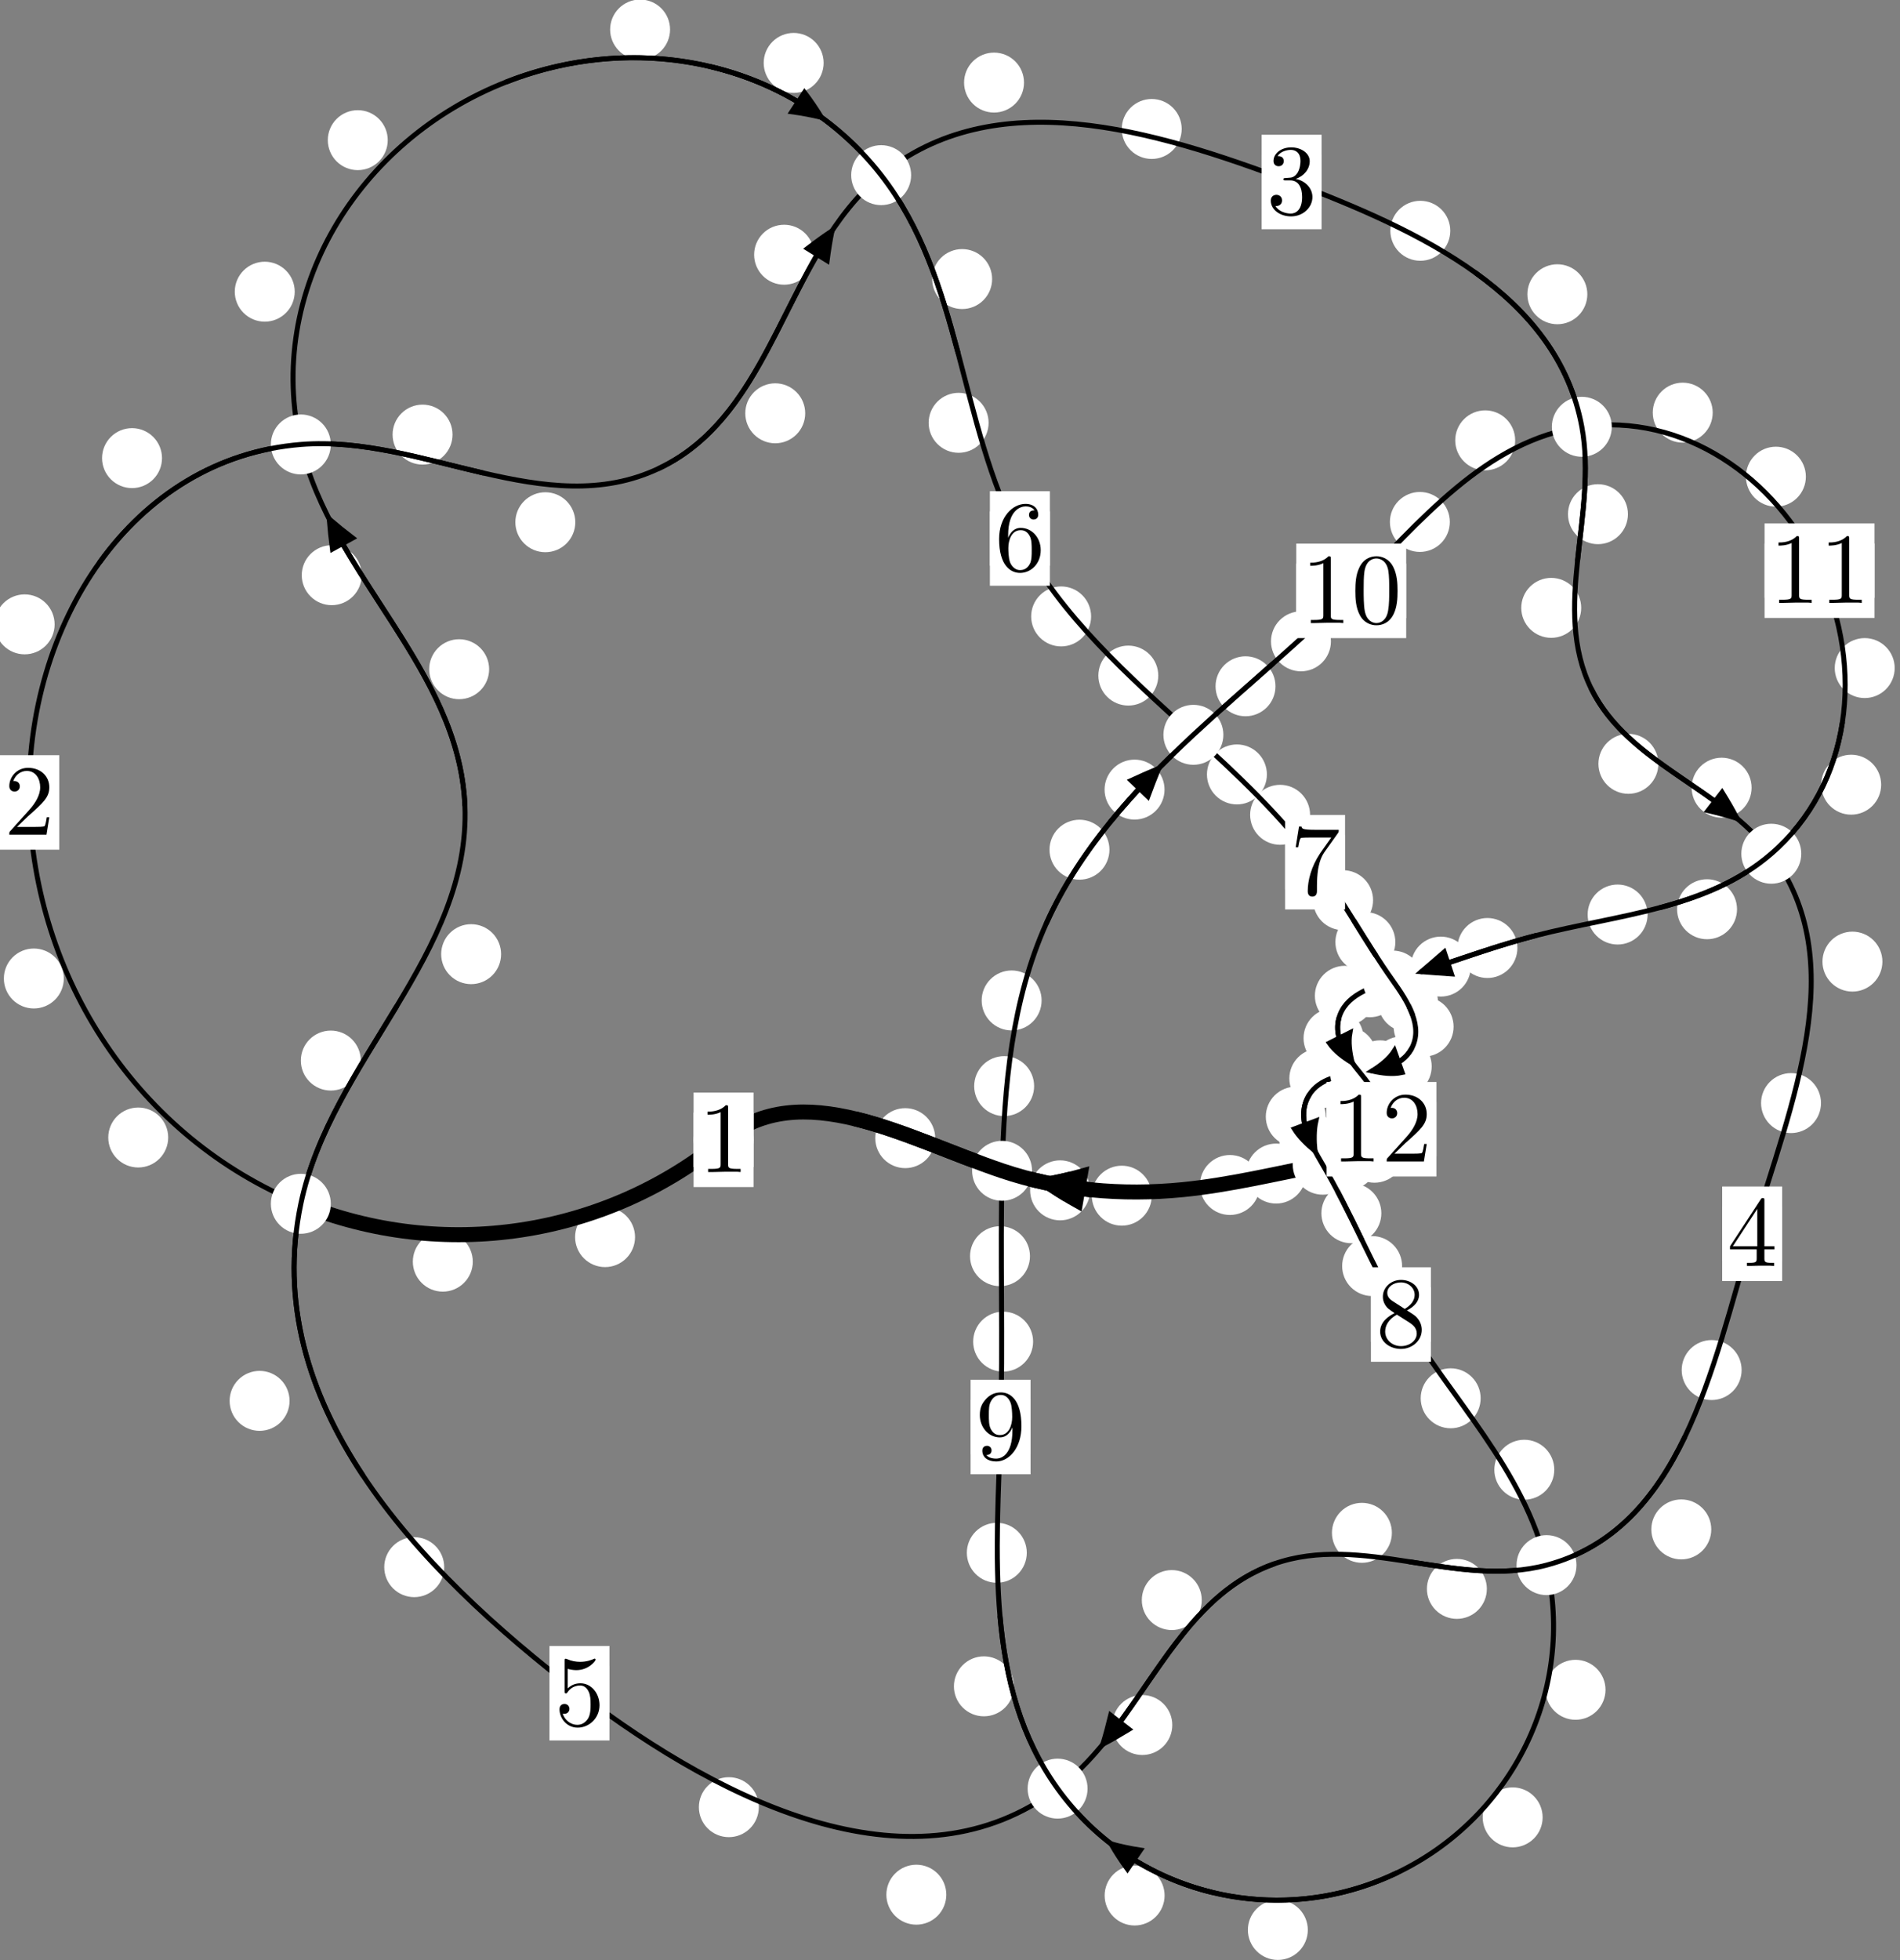 <?xml version="1.0"?>
<!-- Created by MetaPost 1.999 on 2021.07.06:0015 -->
<svg version="1.1" xmlns="http://www.w3.org/2000/svg" xmlns:xlink="http://www.w3.org/1999/xlink" width="189.471" height="195.42" viewBox="0 0 189.471 195.42">
<rect x="0" y="0" width="189.471" height="195.42" fill="#808080" stroke="none"/>
<!-- Original BoundingBox: -30.530640 -75.374557 158.940826 120.045868 -->
  <defs>
    <g transform="scale(0.01,0.01)" id="GLYPHcmr10_48">
      <path style="fill-rule: evenodd;" d="M460 -320C460 -400,455 -480,420 -554C374 -650,292 -666,250 -666C190 -666,117 -640,76 -547C44 -478,39 -400,39 -320C39 -245,43 -155,84 -79C127 2,200 22,249 22C303 22,379 1,423 -94C455 -163,460 -241,460 -320M249 -0C210 -0,151 -25,133 -121C122 -181,122 -273,122 -332C122 -396,122 -462,130 -516C149 -635,224 -644,249 -644C282 -644,348 -626,367 -527C377 -471,377 -395,377 -332C377 -257,377 -189,366 -125C351 -30,294 -0,249 -0"></path>
    </g>
    <g transform="scale(0.01,0.01)" id="GLYPHcmr10_49">
      <path style="fill-rule: evenodd;" d="M294 -640C294 -664,294 -666,271 -666C209 -602,121 -602,89 -602L89 -571C109 -571,168 -571,220 -597L220 -79C220 -43,217 -31,127 -31L95 -31L95 -0L257 -0L130 -3L217 -3L257 -3L297 -3L384 -3L419 -0L419 -31L387 -31C297 -31,294 -42,294 -79"></path>
    </g>
    <g transform="scale(0.01,0.01)" id="GLYPHcmr10_50">
      <path style="fill-rule: evenodd;" d="M127 -77L233 -180C389 -318,449 -372,449 -472C449 -586,359 -666,237 -666C124 -666,50 -574,50 -485C50 -429,100 -429,103 -429C120 -429,155 -441,155 -482C155 -508,137 -534,102 -534C94 -534,92 -534,89 -533C112 -598,166 -635,224 -635C315 -635,358 -554,358 -472C358 -392,308 -313,253 -251L61 -37C50 -26,50 -24,50 -0L421 -0L449 -174L424 -174C419 -144,412 -100,402 -85C395 -77,329 -77,307 -77"></path>
    </g>
    <g transform="scale(0.01,0.01)" id="GLYPHcmr10_51">
      <path style="fill-rule: evenodd;" d="M290 -352C372 -379,430 -449,430 -528C430 -610,342 -666,246 -666C145 -666,69 -606,69 -530C69 -497,91 -478,120 -478C151 -478,171 -500,171 -529C171 -579,124 -579,109 -579C140 -628,206 -641,242 -641C283 -641,338 -619,338 -529C338 -517,336 -459,310 -415C280 -367,246 -364,221 -363C213 -362,189 -360,182 -360C174 -359,167 -358,167 -348C167 -337,174 -337,191 -337L235 -337C317 -337,354 -269,354 -171C354 -35,285 -6,241 -6C198 -6,123 -23,88 -82C123 -77,154 -99,154 -137C154 -173,127 -193,98 -193C74 -193,42 -179,42 -135C42 -44,135 22,244 22C366 22,457 -69,457 -171C457 -253,394 -331,290 -352"></path>
    </g>
    <g transform="scale(0.01,0.01)" id="GLYPHcmr10_52">
      <path style="fill-rule: evenodd;" d="M294 -165L294 -78C294 -42,292 -31,218 -31L197 -31L197 -0L332 -0L238 -3L290 -3L332 -3L374 -3L427 -3L468 -0L468 -31L447 -31C373 -31,371 -42,371 -78L371 -165L471 -165L471 -196L371 -196L371 -651C371 -671,371 -677,355 -677C346 -677,343 -677,335 -665L28 -196L28 -165M300 -196L56 -196L300 -569"></path>
    </g>
    <g transform="scale(0.01,0.01)" id="GLYPHcmr10_53">
      <path style="fill-rule: evenodd;" d="M449 -201C449 -320,367 -420,259 -420C211 -420,168 -404,132 -369L132 -564C152 -558,185 -551,217 -551C340 -551,410 -642,410 -655C410 -661,407 -666,400 -666C399 -666,397 -666,392 -663C372 -654,323 -634,256 -634C216 -634,170 -641,123 -662C115 -665,113 -665,111 -665C101 -665,101 -657,101 -641L101 -345C101 -327,101 -319,115 -319C122 -319,124 -322,128 -328C139 -344,176 -398,257 -398C309 -398,334 -352,342 -334C358 -297,360 -258,360 -208C360 -173,360 -113,336 -71C312 -32,275 -6,229 -6C156 -6,99 -59,82 -118C85 -117,88 -116,99 -116C132 -116,149 -141,149 -165C149 -189,132 -214,99 -214C85 -214,50 -207,50 -161C50 -75,119 22,231 22C347 22,449 -74,449 -201"></path>
    </g>
    <g transform="scale(0.01,0.01)" id="GLYPHcmr10_54">
      <path style="fill-rule: evenodd;" d="M132 -328L132 -352C132 -605,256 -641,307 -641C331 -641,373 -635,395 -601C380 -601,340 -601,340 -556C340 -525,364 -510,386 -510C402 -510,432 -519,432 -558C432 -618,388 -666,305 -666C177 -666,42 -537,42 -316C42 -49,158 22,251 22C362 22,457 -72,457 -204C457 -331,368 -427,257 -427C189 -427,152 -376,132 -328M251 -6C188 -6,158 -66,152 -81C134 -128,134 -208,134 -226C134 -304,166 -404,256 -404C272 -404,318 -404,349 -342C367 -305,367 -254,367 -205C367 -157,367 -107,350 -71C320 -11,274 -6,251 -6"></path>
    </g>
    <g transform="scale(0.01,0.01)" id="GLYPHcmr10_55">
      <path style="fill-rule: evenodd;" d="M476 -609C485 -621,485 -623,485 -644L242 -644C120 -644,118 -657,114 -676L89 -676L56 -470L81 -470C84 -486,93 -549,106 -561C113 -567,191 -567,204 -567L411 -567C400 -551,321 -442,299 -409C209 -274,176 -135,176 -33C176 -23,176 22,222 22C268 22,268 -23,268 -33L268 -84C268 -139,271 -194,279 -248C283 -271,297 -357,341 -419"></path>
    </g>
    <g transform="scale(0.01,0.01)" id="GLYPHcmr10_56">
      <path style="fill-rule: evenodd;" d="M163 -457C117 -487,113 -521,113 -538C113 -599,178 -641,249 -641C322 -641,386 -589,386 -517C386 -460,347 -412,287 -377M309 -362C381 -399,430 -451,430 -517C430 -609,341 -666,250 -666C150 -666,69 -592,69 -499C69 -481,71 -436,113 -389C124 -377,161 -352,186 -335C128 -306,42 -250,42 -151C42 -45,144 22,249 22C362 22,457 -61,457 -168C457 -204,446 -249,408 -291C389 -312,373 -322,309 -362M209 -320L332 -242C360 -223,407 -193,407 -132C407 -58,332 -6,250 -6C164 -6,92 -68,92 -151C92 -209,124 -273,209 -320"></path>
    </g>
    <g transform="scale(0.01,0.01)" id="GLYPHcmr10_57">
      <path style="fill-rule: evenodd;" d="M367 -318L367 -286C367 -52,263 -6,205 -6C188 -6,134 -8,107 -42C151 -42,159 -71,159 -88C159 -119,135 -134,113 -134C97 -134,67 -125,67 -86C67 -19,121 22,206 22C335 22,457 -114,457 -329C457 -598,342 -666,253 -666C198 -666,149 -648,106 -603C65 -558,42 -516,42 -441C42 -316,130 -218,242 -218C303 -218,344 -260,367 -318M243 -241C227 -241,181 -241,150 -304C132 -341,132 -391,132 -440C132 -494,132 -541,153 -578C180 -628,218 -641,253 -641C299 -641,332 -607,349 -562C361 -530,365 -467,365 -421C365 -338,331 -241,243 -241"></path>
    </g>
  </defs>
  <path d="M63.327 123.321C63.327 122.529,63.012 121.768,62.451 121.208C61.891 120.647,61.131 120.333,60.338 120.333C59.545 120.333,58.785 120.647,58.225 121.208C57.664 121.768,57.349 122.529,57.349 123.321C57.349 124.114,57.664 124.874,58.225 125.435C58.785 125.995,59.545 126.31,60.338 126.31C61.131 126.31,61.891 125.995,62.451 125.435C63.012 124.874,63.327 124.114,63.327 123.321Z" style="fill: rgb(100%,100%,100%);stroke: none;"></path>
  <path d="M75.145 113.623C75.145 112.83,74.83 112.07,74.269 111.51C73.709 110.949,72.948 110.634,72.156 110.634C71.363 110.634,70.603 110.949,70.042 111.51C69.482 112.07,69.167 112.83,69.167 113.623C69.167 114.416,69.482 115.176,70.042 115.736C70.603 116.297,71.363 116.612,72.156 116.612C72.948 116.612,73.709 116.297,74.269 115.736C74.83 115.176,75.145 114.416,75.145 113.623Z" style="fill: rgb(100%,100%,100%);stroke: none;"></path>
  <path d="M16.773 113.393C16.773 112.6,16.458 111.84,15.898 111.279C15.337 110.719,14.577 110.404,13.784 110.404C12.992 110.404,12.232 110.719,11.671 111.279C11.111 111.84,10.796 112.6,10.796 113.393C10.796 114.185,11.111 114.945,11.671 115.506C12.232 116.066,12.992 116.381,13.784 116.381C14.577 116.381,15.337 116.066,15.898 115.506C16.458 114.945,16.773 114.185,16.773 113.393Z" style="fill: rgb(100%,100%,100%);stroke: none;"></path>
  <path d="M47.147 125.769C47.147 124.976,46.832 124.216,46.271 123.656C45.711 123.095,44.95 122.78,44.158 122.78C43.365 122.78,42.605 123.095,42.044 123.656C41.484 124.216,41.169 124.976,41.169 125.769C41.169 126.562,41.484 127.322,42.044 127.882C42.605 128.443,43.365 128.758,44.158 128.758C44.95 128.758,45.711 128.443,46.271 127.882C46.832 127.322,47.147 126.562,47.147 125.769Z" style="fill: rgb(100%,100%,100%);stroke: none;"></path>
  <path d="M5.447 62.24C5.447 61.447,5.132 60.687,4.571 60.126C4.011 59.566,3.251 59.251,2.458 59.251C1.665 59.251,0.905 59.566,0.345 60.126C-0.216 60.687,-0.531 61.447,-0.531 62.24C-0.531 63.032,-0.216 63.793,0.345 64.353C0.905 64.914,1.665 65.228,2.458 65.228C3.251 65.228,4.011 64.914,4.571 64.353C5.132 63.793,5.447 63.032,5.447 62.24Z" style="fill: rgb(100%,100%,100%);stroke: none;"></path>
  <path d="M6.364 97.541C6.364 96.749,6.049 95.988,5.488 95.428C4.928 94.867,4.167 94.553,3.375 94.553C2.582 94.553,1.822 94.867,1.261 95.428C0.701 95.988,0.386 96.749,0.386 97.541C0.386 98.334,0.701 99.094,1.261 99.655C1.822 100.215,2.582 100.53,3.375 100.53C4.167 100.53,4.928 100.215,5.488 99.655C6.049 99.094,6.364 98.334,6.364 97.541Z" style="fill: rgb(100%,100%,100%);stroke: none;"></path>
  <path d="M45.128 43.324C45.128 42.531,44.813 41.771,44.252 41.21C43.692 40.65,42.932 40.335,42.139 40.335C41.346 40.335,40.586 40.65,40.026 41.21C39.465 41.771,39.15 42.531,39.15 43.324C39.15 44.116,39.465 44.877,40.026 45.437C40.586 45.997,41.346 46.312,42.139 46.312C42.932 46.312,43.692 45.997,44.252 45.437C44.813 44.877,45.128 44.116,45.128 43.324Z" style="fill: rgb(100%,100%,100%);stroke: none;"></path>
  <path d="M16.156 45.668C16.156 44.875,15.841 44.115,15.28 43.554C14.72 42.994,13.96 42.679,13.167 42.679C12.374 42.679,11.614 42.994,11.054 43.554C10.493 44.115,10.178 44.875,10.178 45.668C10.178 46.46,10.493 47.221,11.054 47.781C11.614 48.341,12.374 48.656,13.167 48.656C13.96 48.656,14.72 48.341,15.28 47.781C15.841 47.221,16.156 46.46,16.156 45.668Z" style="fill: rgb(100%,100%,100%);stroke: none;"></path>
  <path d="M80.297 41.2C80.297 40.407,79.982 39.647,79.422 39.087C78.861 38.526,78.101 38.211,77.308 38.211C76.516 38.211,75.756 38.526,75.195 39.087C74.635 39.647,74.32 40.407,74.32 41.2C74.32 41.993,74.635 42.753,75.195 43.313C75.756 43.874,76.516 44.189,77.308 44.189C78.101 44.189,78.861 43.874,79.422 43.313C79.982 42.753,80.297 41.993,80.297 41.2Z" style="fill: rgb(100%,100%,100%);stroke: none;"></path>
  <path d="M57.37 52.059C57.37 51.267,57.055 50.506,56.495 49.946C55.934 49.385,55.174 49.071,54.381 49.071C53.589 49.071,52.828 49.385,52.268 49.946C51.707 50.506,51.392 51.267,51.392 52.059C51.392 52.852,51.707 53.612,52.268 54.173C52.828 54.733,53.589 55.048,54.381 55.048C55.174 55.048,55.934 54.733,56.495 54.173C57.055 53.612,57.37 52.852,57.37 52.059Z" style="fill: rgb(100%,100%,100%);stroke: none;"></path>
  <path d="M102.116 8.233C102.116 7.44,101.801 6.68,101.241 6.119C100.68 5.559,99.92 5.244,99.127 5.244C98.335 5.244,97.575 5.559,97.014 6.119C96.454 6.68,96.139 7.44,96.139 8.233C96.139 9.025,96.454 9.785,97.014 10.346C97.575 10.906,98.335 11.221,99.127 11.221C99.92 11.221,100.68 10.906,101.241 10.346C101.801 9.785,102.116 9.025,102.116 8.233Z" style="fill: rgb(100%,100%,100%);stroke: none;"></path>
  <path d="M81.181 25.392C81.181 24.599,80.866 23.839,80.306 23.279C79.745 22.718,78.985 22.403,78.193 22.403C77.4 22.403,76.64 22.718,76.079 23.279C75.519 23.839,75.204 24.599,75.204 25.392C75.204 26.185,75.519 26.945,76.079 27.505C76.64 28.066,77.4 28.381,78.193 28.381C78.985 28.381,79.745 28.066,80.306 27.505C80.866 26.945,81.181 26.185,81.181 25.392Z" style="fill: rgb(100%,100%,100%);stroke: none;"></path>
  <path d="M144.625 23.006C144.625 22.214,144.31 21.454,143.75 20.893C143.189 20.333,142.429 20.018,141.636 20.018C140.844 20.018,140.083 20.333,139.523 20.893C138.962 21.454,138.647 22.214,138.647 23.006C138.647 23.799,138.962 24.559,139.523 25.12C140.083 25.68,140.844 25.995,141.636 25.995C142.429 25.995,143.189 25.68,143.75 25.12C144.31 24.559,144.625 23.799,144.625 23.006Z" style="fill: rgb(100%,100%,100%);stroke: none;"></path>
  <path d="M117.841 12.856C117.841 12.063,117.526 11.303,116.966 10.743C116.405 10.182,115.645 9.867,114.853 9.867C114.06 9.867,113.3 10.182,112.739 10.743C112.179 11.303,111.864 12.063,111.864 12.856C111.864 13.649,112.179 14.409,112.739 14.969C113.3 15.53,114.06 15.845,114.853 15.845C115.645 15.845,116.405 15.53,116.966 14.969C117.526 14.409,117.841 13.649,117.841 12.856Z" style="fill: rgb(100%,100%,100%);stroke: none;"></path>
  <path d="M162.34 51.257C162.34 50.464,162.025 49.704,161.464 49.144C160.904 48.583,160.144 48.268,159.351 48.268C158.558 48.268,157.798 48.583,157.238 49.144C156.677 49.704,156.362 50.464,156.362 51.257C156.362 52.05,156.677 52.81,157.238 53.37C157.798 53.931,158.558 54.246,159.351 54.246C160.144 54.246,160.904 53.931,161.464 53.37C162.025 52.81,162.34 52.05,162.34 51.257Z" style="fill: rgb(100%,100%,100%);stroke: none;"></path>
  <path d="M158.291 29.333C158.291 28.54,157.976 27.78,157.415 27.22C156.855 26.659,156.095 26.344,155.302 26.344C154.509 26.344,153.749 26.659,153.189 27.22C152.628 27.78,152.313 28.54,152.313 29.333C152.313 30.126,152.628 30.886,153.189 31.446C153.749 32.007,154.509 32.322,155.302 32.322C156.095 32.322,156.855 32.007,157.415 31.446C157.976 30.886,158.291 30.126,158.291 29.333Z" style="fill: rgb(100%,100%,100%);stroke: none;"></path>
  <path d="M165.375 76.143C165.375 75.35,165.06 74.59,164.499 74.029C163.939 73.469,163.179 73.154,162.386 73.154C161.593 73.154,160.833 73.469,160.273 74.029C159.712 74.59,159.397 75.35,159.397 76.143C159.397 76.936,159.712 77.696,160.273 78.256C160.833 78.817,161.593 79.132,162.386 79.132C163.179 79.132,163.939 78.817,164.499 78.256C165.06 77.696,165.375 76.936,165.375 76.143Z" style="fill: rgb(100%,100%,100%);stroke: none;"></path>
  <path d="M157.68 60.595C157.68 59.802,157.365 59.042,156.804 58.481C156.244 57.921,155.484 57.606,154.691 57.606C153.898 57.606,153.138 57.921,152.578 58.481C152.017 59.042,151.702 59.802,151.702 60.595C151.702 61.387,152.017 62.147,152.578 62.708C153.138 63.268,153.898 63.583,154.691 63.583C155.484 63.583,156.244 63.268,156.804 62.708C157.365 62.147,157.68 61.387,157.68 60.595Z" style="fill: rgb(100%,100%,100%);stroke: none;"></path>
  <path d="M187.716 95.858C187.716 95.066,187.401 94.306,186.841 93.745C186.28 93.185,185.52 92.87,184.727 92.87C183.935 92.87,183.175 93.185,182.614 93.745C182.054 94.306,181.739 95.066,181.739 95.858C181.739 96.651,182.054 97.411,182.614 97.972C183.175 98.532,183.935 98.847,184.727 98.847C185.52 98.847,186.28 98.532,186.841 97.972C187.401 97.411,187.716 96.651,187.716 95.858Z" style="fill: rgb(100%,100%,100%);stroke: none;"></path>
  <path d="M174.672 78.521C174.672 77.728,174.357 76.968,173.797 76.408C173.236 75.847,172.476 75.532,171.683 75.532C170.891 75.532,170.131 75.847,169.57 76.408C169.01 76.968,168.695 77.728,168.695 78.521C168.695 79.314,169.01 80.074,169.57 80.634C170.131 81.195,170.891 81.51,171.683 81.51C172.476 81.51,173.236 81.195,173.797 80.634C174.357 80.074,174.672 79.314,174.672 78.521Z" style="fill: rgb(100%,100%,100%);stroke: none;"></path>
  <path d="M173.678 136.573C173.678 135.78,173.363 135.02,172.803 134.46C172.242 133.899,171.482 133.584,170.689 133.584C169.897 133.584,169.136 133.899,168.576 134.46C168.016 135.02,167.701 135.78,167.701 136.573C167.701 137.366,168.016 138.126,168.576 138.686C169.136 139.247,169.897 139.562,170.689 139.562C171.482 139.562,172.242 139.247,172.803 138.686C173.363 138.126,173.678 137.366,173.678 136.573Z" style="fill: rgb(100%,100%,100%);stroke: none;"></path>
  <path d="M181.593 109.962C181.593 109.169,181.278 108.409,180.718 107.849C180.157 107.288,179.397 106.973,178.604 106.973C177.812 106.973,177.052 107.288,176.491 107.849C175.931 108.409,175.616 109.169,175.616 109.962C175.616 110.755,175.931 111.515,176.491 112.075C177.052 112.636,177.812 112.951,178.604 112.951C179.397 112.951,180.157 112.636,180.718 112.075C181.278 111.515,181.593 110.755,181.593 109.962Z" style="fill: rgb(100%,100%,100%);stroke: none;"></path>
  <path d="M148.271 158.388C148.271 157.596,147.956 156.836,147.395 156.275C146.835 155.715,146.075 155.4,145.282 155.4C144.489 155.4,143.729 155.715,143.169 156.275C142.608 156.836,142.293 157.596,142.293 158.388C142.293 159.181,142.608 159.941,143.169 160.502C143.729 161.062,144.489 161.377,145.282 161.377C146.075 161.377,146.835 161.062,147.395 160.502C147.956 159.941,148.271 159.181,148.271 158.388Z" style="fill: rgb(100%,100%,100%);stroke: none;"></path>
  <path d="M170.65 152.458C170.65 151.666,170.335 150.906,169.775 150.345C169.214 149.785,168.454 149.47,167.661 149.47C166.869 149.47,166.108 149.785,165.548 150.345C164.987 150.906,164.673 151.666,164.673 152.458C164.673 153.251,164.987 154.011,165.548 154.572C166.108 155.132,166.869 155.447,167.661 155.447C168.454 155.447,169.214 155.132,169.775 154.572C170.335 154.011,170.65 153.251,170.65 152.458Z" style="fill: rgb(100%,100%,100%);stroke: none;"></path>
  <path d="M119.841 159.503C119.841 158.71,119.526 157.95,118.966 157.389C118.405 156.829,117.645 156.514,116.852 156.514C116.06 156.514,115.299 156.829,114.739 157.389C114.178 157.95,113.863 158.71,113.863 159.503C113.863 160.296,114.178 161.056,114.739 161.616C115.299 162.177,116.06 162.492,116.852 162.492C117.645 162.492,118.405 162.177,118.966 161.616C119.526 161.056,119.841 160.296,119.841 159.503Z" style="fill: rgb(100%,100%,100%);stroke: none;"></path>
  <path d="M138.801 152.799C138.801 152.006,138.486 151.246,137.926 150.686C137.365 150.125,136.605 149.81,135.812 149.81C135.02 149.81,134.26 150.125,133.699 150.686C133.139 151.246,132.824 152.006,132.824 152.799C132.824 153.592,133.139 154.352,133.699 154.912C134.26 155.473,135.02 155.788,135.812 155.788C136.605 155.788,137.365 155.473,137.926 154.912C138.486 154.352,138.801 153.592,138.801 152.799Z" style="fill: rgb(100%,100%,100%);stroke: none;"></path>
  <path d="M94.368 188.873C94.368 188.08,94.053 187.32,93.492 186.759C92.932 186.199,92.172 185.884,91.379 185.884C90.586 185.884,89.826 186.199,89.266 186.759C88.705 187.32,88.39 188.08,88.39 188.873C88.39 189.665,88.705 190.425,89.266 190.986C89.826 191.546,90.586 191.861,91.379 191.861C92.172 191.861,92.932 191.546,93.492 190.986C94.053 190.425,94.368 189.665,94.368 188.873Z" style="fill: rgb(100%,100%,100%);stroke: none;"></path>
  <path d="M116.902 171.958C116.902 171.165,116.587 170.405,116.026 169.844C115.466 169.284,114.706 168.969,113.913 168.969C113.12 168.969,112.36 169.284,111.8 169.844C111.239 170.405,110.924 171.165,110.924 171.958C110.924 172.75,111.239 173.51,111.8 174.071C112.36 174.631,113.12 174.946,113.913 174.946C114.706 174.946,115.466 174.631,116.026 174.071C116.587 173.51,116.902 172.75,116.902 171.958Z" style="fill: rgb(100%,100%,100%);stroke: none;"></path>
  <path d="M44.296 156.222C44.296 155.43,43.981 154.669,43.42 154.109C42.86 153.548,42.1 153.233,41.307 153.233C40.514 153.233,39.754 153.548,39.194 154.109C38.633 154.669,38.318 155.43,38.318 156.222C38.318 157.015,38.633 157.775,39.194 158.336C39.754 158.896,40.514 159.211,41.307 159.211C42.1 159.211,42.86 158.896,43.42 158.336C43.981 157.775,44.296 157.015,44.296 156.222Z" style="fill: rgb(100%,100%,100%);stroke: none;"></path>
  <path d="M75.671 180.149C75.671 179.356,75.356 178.596,74.795 178.035C74.235 177.475,73.475 177.16,72.682 177.16C71.889 177.16,71.129 177.475,70.569 178.035C70.008 178.596,69.693 179.356,69.693 180.149C69.693 180.941,70.008 181.701,70.569 182.262C71.129 182.822,71.889 183.137,72.682 183.137C73.475 183.137,74.235 182.822,74.795 182.262C75.356 181.701,75.671 180.941,75.671 180.149Z" style="fill: rgb(100%,100%,100%);stroke: none;"></path>
  <path d="M35.978 105.722C35.978 104.929,35.663 104.169,35.102 103.609C34.542 103.048,33.782 102.733,32.989 102.733C32.196 102.733,31.436 103.048,30.876 103.609C30.315 104.169,30 104.929,30 105.722C30 106.515,30.315 107.275,30.876 107.835C31.436 108.396,32.196 108.711,32.989 108.711C33.782 108.711,34.542 108.396,35.102 107.835C35.663 107.275,35.978 106.515,35.978 105.722Z" style="fill: rgb(100%,100%,100%);stroke: none;"></path>
  <path d="M28.876 139.645C28.876 138.852,28.561 138.092,28.001 137.532C27.44 136.971,26.68 136.656,25.887 136.656C25.095 136.656,24.335 136.971,23.774 137.532C23.214 138.092,22.899 138.852,22.899 139.645C22.899 140.438,23.214 141.198,23.774 141.758C24.335 142.319,25.095 142.634,25.887 142.634C26.68 142.634,27.44 142.319,28.001 141.758C28.561 141.198,28.876 140.438,28.876 139.645Z" style="fill: rgb(100%,100%,100%);stroke: none;"></path>
  <path d="M48.778 66.711C48.778 65.918,48.463 65.158,47.902 64.598C47.342 64.037,46.582 63.722,45.789 63.722C44.996 63.722,44.236 64.037,43.676 64.598C43.115 65.158,42.8 65.918,42.8 66.711C42.8 67.504,43.115 68.264,43.676 68.824C44.236 69.385,44.996 69.7,45.789 69.7C46.582 69.7,47.342 69.385,47.902 68.824C48.463 68.264,48.778 67.504,48.778 66.711Z" style="fill: rgb(100%,100%,100%);stroke: none;"></path>
  <path d="M49.971 95.116C49.971 94.323,49.656 93.563,49.096 93.003C48.535 92.442,47.775 92.127,46.982 92.127C46.19 92.127,45.43 92.442,44.869 93.003C44.309 93.563,43.994 94.323,43.994 95.116C43.994 95.909,44.309 96.669,44.869 97.229C45.43 97.79,46.19 98.105,46.982 98.105C47.775 98.105,48.535 97.79,49.096 97.229C49.656 96.669,49.971 95.909,49.971 95.116Z" style="fill: rgb(100%,100%,100%);stroke: none;"></path>
  <path d="M29.39 29.077C29.39 28.284,29.075 27.524,28.514 26.964C27.954 26.403,27.194 26.088,26.401 26.088C25.608 26.088,24.848 26.403,24.288 26.964C23.727 27.524,23.412 28.284,23.412 29.077C23.412 29.87,23.727 30.63,24.288 31.19C24.848 31.751,25.608 32.066,26.401 32.066C27.194 32.066,27.954 31.751,28.514 31.19C29.075 30.63,29.39 29.87,29.39 29.077Z" style="fill: rgb(100%,100%,100%);stroke: none;"></path>
  <path d="M36.069 57.339C36.069 56.546,35.754 55.786,35.193 55.225C34.633 54.665,33.873 54.35,33.08 54.35C32.287 54.35,31.527 54.665,30.967 55.225C30.406 55.786,30.091 56.546,30.091 57.339C30.091 58.131,30.406 58.891,30.967 59.452C31.527 60.012,32.287 60.327,33.08 60.327C33.873 60.327,34.633 60.012,35.193 59.452C35.754 58.891,36.069 58.131,36.069 57.339Z" style="fill: rgb(100%,100%,100%);stroke: none;"></path>
  <path d="M66.82 2.943C66.82 2.15,66.505 1.39,65.945 0.83C65.384 0.269,64.624 -0.046,63.832 -0.046C63.039 -0.046,62.279 0.269,61.718 0.83C61.158 1.39,60.843 2.15,60.843 2.943C60.843 3.736,61.158 4.496,61.718 5.056C62.279 5.617,63.039 5.932,63.832 5.932C64.624 5.932,65.384 5.617,65.945 5.056C66.505 4.496,66.82 3.736,66.82 2.943Z" style="fill: rgb(100%,100%,100%);stroke: none;"></path>
  <path d="M38.666 13.971C38.666 13.179,38.351 12.419,37.791 11.858C37.23 11.298,36.47 10.983,35.678 10.983C34.885 10.983,34.125 11.298,33.564 11.858C33.004 12.419,32.689 13.179,32.689 13.971C32.689 14.764,33.004 15.524,33.564 16.085C34.125 16.645,34.885 16.96,35.678 16.96C36.47 16.96,37.23 16.645,37.791 16.085C38.351 15.524,38.666 14.764,38.666 13.971Z" style="fill: rgb(100%,100%,100%);stroke: none;"></path>
  <path d="M98.936 27.818C98.936 27.025,98.621 26.265,98.061 25.704C97.5 25.144,96.74 24.829,95.947 24.829C95.155 24.829,94.395 25.144,93.834 25.704C93.274 26.265,92.959 27.025,92.959 27.818C92.959 28.61,93.274 29.371,93.834 29.931C94.395 30.492,95.155 30.806,95.947 30.806C96.74 30.806,97.5 30.492,98.061 29.931C98.621 29.371,98.936 28.61,98.936 27.818Z" style="fill: rgb(100%,100%,100%);stroke: none;"></path>
  <path d="M82.135 6.271C82.135 5.479,81.82 4.719,81.259 4.158C80.699 3.598,79.939 3.283,79.146 3.283C78.353 3.283,77.593 3.598,77.033 4.158C76.472 4.719,76.157 5.479,76.157 6.271C76.157 7.064,76.472 7.824,77.033 8.385C77.593 8.945,78.353 9.26,79.146 9.26C79.939 9.26,80.699 8.945,81.259 8.385C81.82 7.824,82.135 7.064,82.135 6.271Z" style="fill: rgb(100%,100%,100%);stroke: none;"></path>
  <path d="M108.807 61.448C108.807 60.655,108.492 59.895,107.932 59.335C107.371 58.774,106.611 58.459,105.818 58.459C105.026 58.459,104.266 58.774,103.705 59.335C103.145 59.895,102.83 60.655,102.83 61.448C102.83 62.241,103.145 63.001,103.705 63.561C104.266 64.122,105.026 64.437,105.818 64.437C106.611 64.437,107.371 64.122,107.932 63.561C108.492 63.001,108.807 62.241,108.807 61.448Z" style="fill: rgb(100%,100%,100%);stroke: none;"></path>
  <path d="M98.585 42.148C98.585 41.355,98.27 40.595,97.71 40.035C97.149 39.474,96.389 39.159,95.596 39.159C94.804 39.159,94.043 39.474,93.483 40.035C92.922 40.595,92.607 41.355,92.607 42.148C92.607 42.941,92.922 43.701,93.483 44.261C94.043 44.822,94.804 45.137,95.596 45.137C96.389 45.137,97.149 44.822,97.71 44.261C98.27 43.701,98.585 42.941,98.585 42.148Z" style="fill: rgb(100%,100%,100%);stroke: none;"></path>
  <path d="M126.337 77.199C126.337 76.406,126.022 75.646,125.461 75.086C124.901 74.525,124.141 74.21,123.348 74.21C122.555 74.21,121.795 74.525,121.235 75.086C120.674 75.646,120.359 76.406,120.359 77.199C120.359 77.992,120.674 78.752,121.235 79.312C121.795 79.873,122.555 80.188,123.348 80.188C124.141 80.188,124.901 79.873,125.461 79.312C126.022 78.752,126.337 77.992,126.337 77.199Z" style="fill: rgb(100%,100%,100%);stroke: none;"></path>
  <path d="M115.506 67.347C115.506 66.554,115.191 65.794,114.631 65.233C114.07 64.673,113.31 64.358,112.517 64.358C111.725 64.358,110.965 64.673,110.404 65.233C109.844 65.794,109.529 66.554,109.529 67.347C109.529 68.139,109.844 68.9,110.404 69.46C110.965 70.021,111.725 70.335,112.517 70.335C113.31 70.335,114.07 70.021,114.631 69.46C115.191 68.9,115.506 68.139,115.506 67.347Z" style="fill: rgb(100%,100%,100%);stroke: none;"></path>
  <path d="M136.925 89.736C136.925 88.944,136.61 88.183,136.05 87.623C135.489 87.062,134.729 86.748,133.936 86.748C133.144 86.748,132.384 87.062,131.823 87.623C131.263 88.183,130.948 88.944,130.948 89.736C130.948 90.529,131.263 91.289,131.823 91.85C132.384 92.41,133.144 92.725,133.936 92.725C134.729 92.725,135.489 92.41,136.05 91.85C136.61 91.289,136.925 90.529,136.925 89.736Z" style="fill: rgb(100%,100%,100%);stroke: none;"></path>
  <path d="M130.643 81.224C130.643 80.431,130.328 79.671,129.767 79.111C129.207 78.55,128.447 78.235,127.654 78.235C126.861 78.235,126.101 78.55,125.541 79.111C124.98 79.671,124.665 80.431,124.665 81.224C124.665 82.017,124.98 82.777,125.541 83.337C126.101 83.898,126.861 84.213,127.654 84.213C128.447 84.213,129.207 83.898,129.767 83.337C130.328 82.777,130.643 82.017,130.643 81.224Z" style="fill: rgb(100%,100%,100%);stroke: none;"></path>
  <path d="M143.395 99.882C143.395 99.089,143.08 98.329,142.52 97.768C141.959 97.208,141.199 96.893,140.407 96.893C139.614 96.893,138.854 97.208,138.293 97.768C137.733 98.329,137.418 99.089,137.418 99.882C137.418 100.674,137.733 101.435,138.293 101.995C138.854 102.556,139.614 102.87,140.407 102.87C141.199 102.87,141.959 102.556,142.52 101.995C143.08 101.435,143.395 100.674,143.395 99.882Z" style="fill: rgb(100%,100%,100%);stroke: none;"></path>
  <path d="M139.145 93.914C139.145 93.121,138.83 92.361,138.27 91.8C137.709 91.24,136.949 90.925,136.156 90.925C135.364 90.925,134.604 91.24,134.043 91.8C133.483 92.361,133.168 93.121,133.168 93.914C133.168 94.706,133.483 95.467,134.043 96.027C134.604 96.588,135.364 96.902,136.156 96.902C136.949 96.902,137.709 96.588,138.27 96.027C138.83 95.467,139.145 94.706,139.145 93.914Z" style="fill: rgb(100%,100%,100%);stroke: none;"></path>
  <path d="M142.772 106.303C142.772 105.51,142.457 104.75,141.897 104.19C141.336 103.629,140.576 103.314,139.783 103.314C138.991 103.314,138.231 103.629,137.67 104.19C137.11 104.75,136.795 105.51,136.795 106.303C136.795 107.096,137.11 107.856,137.67 108.416C138.231 108.977,138.991 109.292,139.783 109.292C140.576 109.292,141.336 108.977,141.897 108.416C142.457 107.856,142.772 107.096,142.772 106.303Z" style="fill: rgb(100%,100%,100%);stroke: none;"></path>
  <path d="M144.955 102.345C144.955 101.552,144.64 100.792,144.08 100.231C143.519 99.671,142.759 99.356,141.967 99.356C141.174 99.356,140.414 99.671,139.853 100.231C139.293 100.792,138.978 101.552,138.978 102.345C138.978 103.137,139.293 103.898,139.853 104.458C140.414 105.019,141.174 105.334,141.967 105.334C142.759 105.334,143.519 105.019,144.08 104.458C144.64 103.898,144.955 103.137,144.955 102.345Z" style="fill: rgb(100%,100%,100%);stroke: none;"></path>
  <path d="M136.651 107.152C136.651 106.36,136.336 105.599,135.775 105.039C135.215 104.479,134.454 104.164,133.662 104.164C132.869 104.164,132.109 104.479,131.548 105.039C130.988 105.599,130.673 106.36,130.673 107.152C130.673 107.945,130.988 108.705,131.548 109.266C132.109 109.826,132.869 110.141,133.662 110.141C134.454 110.141,135.215 109.826,135.775 109.266C136.336 108.705,136.651 107.945,136.651 107.152Z" style="fill: rgb(100%,100%,100%);stroke: none;"></path>
  <path d="M140.611 106.696C140.611 105.903,140.296 105.143,139.735 104.582C139.175 104.022,138.415 103.707,137.622 103.707C136.829 103.707,136.069 104.022,135.509 104.582C134.948 105.143,134.633 105.903,134.633 106.696C134.633 107.488,134.948 108.248,135.509 108.809C136.069 109.369,136.829 109.684,137.622 109.684C138.415 109.684,139.175 109.369,139.735 108.809C140.296 108.248,140.611 107.488,140.611 106.696Z" style="fill: rgb(100%,100%,100%);stroke: none;"></path>
  <path d="M132.205 111.315C132.205 110.523,131.89 109.762,131.33 109.202C130.769 108.641,130.009 108.326,129.216 108.326C128.424 108.326,127.664 108.641,127.103 109.202C126.543 109.762,126.228 110.523,126.228 111.315C126.228 112.108,126.543 112.868,127.103 113.429C127.664 113.989,128.424 114.304,129.216 114.304C130.009 114.304,130.769 113.989,131.33 113.429C131.89 112.868,132.205 112.108,132.205 111.315Z" style="fill: rgb(100%,100%,100%);stroke: none;"></path>
  <path d="M134.553 107.509C134.553 106.717,134.238 105.956,133.677 105.396C133.117 104.835,132.357 104.52,131.564 104.52C130.771 104.52,130.011 104.835,129.451 105.396C128.89 105.956,128.575 106.717,128.575 107.509C128.575 108.302,128.89 109.062,129.451 109.623C130.011 110.183,130.771 110.498,131.564 110.498C132.357 110.498,133.117 110.183,133.677 109.623C134.238 109.062,134.553 108.302,134.553 107.509Z" style="fill: rgb(100%,100%,100%);stroke: none;"></path>
  <path d="M137.75 120.943C137.75 120.151,137.435 119.391,136.874 118.83C136.314 118.27,135.554 117.955,134.761 117.955C133.968 117.955,133.208 118.27,132.648 118.83C132.087 119.391,131.772 120.151,131.772 120.943C131.772 121.736,132.087 122.496,132.648 123.057C133.208 123.617,133.968 123.932,134.761 123.932C135.554 123.932,136.314 123.617,136.874 123.057C137.435 122.496,137.75 121.736,137.75 120.943Z" style="fill: rgb(100%,100%,100%);stroke: none;"></path>
  <path d="M133.569 113.864C133.569 113.072,133.254 112.311,132.694 111.751C132.133 111.19,131.373 110.875,130.58 110.875C129.788 110.875,129.028 111.19,128.467 111.751C127.907 112.311,127.592 113.072,127.592 113.864C127.592 114.657,127.907 115.417,128.467 115.978C129.028 116.538,129.788 116.853,130.58 116.853C131.373 116.853,132.133 116.538,132.694 115.978C133.254 115.417,133.569 114.657,133.569 113.864Z" style="fill: rgb(100%,100%,100%);stroke: none;"></path>
  <path d="M147.652 139.388C147.652 138.595,147.337 137.835,146.776 137.275C146.216 136.714,145.456 136.399,144.663 136.399C143.87 136.399,143.11 136.714,142.55 137.275C141.989 137.835,141.674 138.595,141.674 139.388C141.674 140.181,141.989 140.941,142.55 141.501C143.11 142.062,143.87 142.377,144.663 142.377C145.456 142.377,146.216 142.062,146.776 141.501C147.337 140.941,147.652 140.181,147.652 139.388Z" style="fill: rgb(100%,100%,100%);stroke: none;"></path>
  <path d="M139.819 126.207C139.819 125.415,139.504 124.655,138.943 124.094C138.383 123.534,137.623 123.219,136.83 123.219C136.037 123.219,135.277 123.534,134.717 124.094C134.156 124.655,133.841 125.415,133.841 126.207C133.841 127,134.156 127.76,134.717 128.321C135.277 128.881,136.037 129.196,136.83 129.196C137.623 129.196,138.383 128.881,138.943 128.321C139.504 127.76,139.819 127,139.819 126.207Z" style="fill: rgb(100%,100%,100%);stroke: none;"></path>
  <path d="M160.105 168.447C160.105 167.654,159.79 166.894,159.229 166.334C158.669 165.773,157.909 165.458,157.116 165.458C156.323 165.458,155.563 165.773,155.003 166.334C154.442 166.894,154.127 167.654,154.127 168.447C154.127 169.24,154.442 170,155.003 170.56C155.563 171.121,156.323 171.436,157.116 171.436C157.909 171.436,158.669 171.121,159.229 170.56C159.79 170,160.105 169.24,160.105 168.447Z" style="fill: rgb(100%,100%,100%);stroke: none;"></path>
  <path d="M154.994 146.509C154.994 145.717,154.68 144.957,154.119 144.396C153.559 143.836,152.798 143.521,152.006 143.521C151.213 143.521,150.453 143.836,149.892 144.396C149.332 144.957,149.017 145.717,149.017 146.509C149.017 147.302,149.332 148.062,149.892 148.623C150.453 149.183,151.213 149.498,152.006 149.498C152.798 149.498,153.559 149.183,154.119 148.623C154.68 148.062,154.994 147.302,154.994 146.509Z" style="fill: rgb(100%,100%,100%);stroke: none;"></path>
  <path d="M130.418 192.386C130.418 191.593,130.103 190.833,129.542 190.273C128.982 189.712,128.222 189.397,127.429 189.397C126.636 189.397,125.876 189.712,125.316 190.273C124.755 190.833,124.44 191.593,124.44 192.386C124.44 193.179,124.755 193.939,125.316 194.499C125.876 195.06,126.636 195.375,127.429 195.375C128.222 195.375,128.982 195.06,129.542 194.499C130.103 193.939,130.418 193.179,130.418 192.386Z" style="fill: rgb(100%,100%,100%);stroke: none;"></path>
  <path d="M153.834 181.165C153.834 180.372,153.519 179.612,152.958 179.052C152.398 178.491,151.638 178.176,150.845 178.176C150.052 178.176,149.292 178.491,148.732 179.052C148.171 179.612,147.856 180.372,147.856 181.165C147.856 181.958,148.171 182.718,148.732 183.278C149.292 183.839,150.052 184.154,150.845 184.154C151.638 184.154,152.398 183.839,152.958 183.278C153.519 182.718,153.834 181.958,153.834 181.165Z" style="fill: rgb(100%,100%,100%);stroke: none;"></path>
  <path d="M101.105 168.102C101.105 167.309,100.79 166.549,100.229 165.989C99.669 165.428,98.909 165.113,98.116 165.113C97.323 165.113,96.563 165.428,96.003 165.989C95.442 166.549,95.127 167.309,95.127 168.102C95.127 168.895,95.442 169.655,96.003 170.215C96.563 170.776,97.323 171.091,98.116 171.091C98.909 171.091,99.669 170.776,100.229 170.215C100.79 169.655,101.105 168.895,101.105 168.102Z" style="fill: rgb(100%,100%,100%);stroke: none;"></path>
  <path d="M116.135 188.955C116.135 188.162,115.82 187.402,115.259 186.841C114.699 186.281,113.939 185.966,113.146 185.966C112.353 185.966,111.593 186.281,111.033 186.841C110.472 187.402,110.157 188.162,110.157 188.955C110.157 189.747,110.472 190.507,111.033 191.068C111.593 191.628,112.353 191.943,113.146 191.943C113.939 191.943,114.699 191.628,115.259 191.068C115.82 190.507,116.135 189.747,116.135 188.955Z" style="fill: rgb(100%,100%,100%);stroke: none;"></path>
  <path d="M103.023 133.742C103.023 132.949,102.708 132.189,102.148 131.629C101.587 131.068,100.827 130.753,100.035 130.753C99.242 130.753,98.482 131.068,97.921 131.629C97.361 132.189,97.046 132.949,97.046 133.742C97.046 134.535,97.361 135.295,97.921 135.855C98.482 136.416,99.242 136.731,100.035 136.731C100.827 136.731,101.587 136.416,102.148 135.855C102.708 135.295,103.023 134.535,103.023 133.742Z" style="fill: rgb(100%,100%,100%);stroke: none;"></path>
  <path d="M102.393 154.79C102.393 153.997,102.078 153.237,101.518 152.677C100.957 152.116,100.197 151.801,99.404 151.801C98.611 151.801,97.851 152.116,97.291 152.677C96.73 153.237,96.415 153.997,96.415 154.79C96.415 155.583,96.73 156.343,97.291 156.903C97.851 157.464,98.611 157.779,99.404 157.779C100.197 157.779,100.957 157.464,101.518 156.903C102.078 156.343,102.393 155.583,102.393 154.79Z" style="fill: rgb(100%,100%,100%);stroke: none;"></path>
  <path d="M103.124 108.269C103.124 107.477,102.809 106.717,102.249 106.156C101.688 105.596,100.928 105.281,100.136 105.281C99.343 105.281,98.583 105.596,98.022 106.156C97.462 106.717,97.147 107.477,97.147 108.269C97.147 109.062,97.462 109.822,98.022 110.383C98.583 110.943,99.343 111.258,100.136 111.258C100.928 111.258,101.688 110.943,102.249 110.383C102.809 109.822,103.124 109.062,103.124 108.269Z" style="fill: rgb(100%,100%,100%);stroke: none;"></path>
  <path d="M102.71 125.223C102.71 124.431,102.395 123.671,101.835 123.11C101.275 122.55,100.514 122.235,99.722 122.235C98.929 122.235,98.169 122.55,97.608 123.11C97.048 123.671,96.733 124.431,96.733 125.223C96.733 126.016,97.048 126.776,97.608 127.337C98.169 127.897,98.929 128.212,99.722 128.212C100.514 128.212,101.275 127.897,101.835 127.337C102.395 126.776,102.71 126.016,102.71 125.223Z" style="fill: rgb(100%,100%,100%);stroke: none;"></path>
  <path d="M110.636 84.703C110.636 83.91,110.321 83.15,109.761 82.589C109.2 82.029,108.44 81.714,107.648 81.714C106.855 81.714,106.095 82.029,105.534 82.589C104.974 83.15,104.659 83.91,104.659 84.703C104.659 85.495,104.974 86.256,105.534 86.816C106.095 87.377,106.855 87.691,107.648 87.691C108.44 87.691,109.2 87.377,109.761 86.816C110.321 86.256,110.636 85.495,110.636 84.703Z" style="fill: rgb(100%,100%,100%);stroke: none;"></path>
  <path d="M103.871 99.73C103.871 98.937,103.557 98.177,102.996 97.617C102.436 97.056,101.675 96.741,100.883 96.741C100.09 96.741,99.33 97.056,98.769 97.617C98.209 98.177,97.894 98.937,97.894 99.73C97.894 100.523,98.209 101.283,98.769 101.843C99.33 102.404,100.09 102.719,100.883 102.719C101.675 102.719,102.436 102.404,102.996 101.843C103.557 101.283,103.871 100.523,103.871 99.73Z" style="fill: rgb(100%,100%,100%);stroke: none;"></path>
  <path d="M127.194 68.412C127.194 67.619,126.879 66.859,126.319 66.299C125.758 65.738,124.998 65.423,124.205 65.423C123.413 65.423,122.652 65.738,122.092 66.299C121.532 66.859,121.217 67.619,121.217 68.412C121.217 69.205,121.532 69.965,122.092 70.525C122.652 71.086,123.413 71.401,124.205 71.401C124.998 71.401,125.758 71.086,126.319 70.525C126.879 69.965,127.194 69.205,127.194 68.412Z" style="fill: rgb(100%,100%,100%);stroke: none;"></path>
  <path d="M116.129 78.711C116.129 77.919,115.814 77.159,115.254 76.598C114.693 76.038,113.933 75.723,113.14 75.723C112.348 75.723,111.587 76.038,111.027 76.598C110.466 77.159,110.151 77.919,110.151 78.711C110.151 79.504,110.466 80.264,111.027 80.825C111.587 81.385,112.348 81.7,113.14 81.7C113.933 81.7,114.693 81.385,115.254 80.825C115.814 80.264,116.129 79.504,116.129 78.711Z" style="fill: rgb(100%,100%,100%);stroke: none;"></path>
  <path d="M144.581 52.03C144.581 51.238,144.266 50.477,143.705 49.917C143.145 49.357,142.385 49.042,141.592 49.042C140.799 49.042,140.039 49.357,139.479 49.917C138.918 50.477,138.603 51.238,138.603 52.03C138.603 52.823,138.918 53.583,139.479 54.144C140.039 54.704,140.799 55.019,141.592 55.019C142.385 55.019,143.145 54.704,143.705 54.144C144.266 53.583,144.581 52.823,144.581 52.03Z" style="fill: rgb(100%,100%,100%);stroke: none;"></path>
  <path d="M132.723 63.932C132.723 63.14,132.408 62.379,131.848 61.819C131.287 61.258,130.527 60.943,129.734 60.943C128.942 60.943,128.182 61.258,127.621 61.819C127.061 62.379,126.746 63.14,126.746 63.932C126.746 64.725,127.061 65.485,127.621 66.046C128.182 66.606,128.942 66.921,129.734 66.921C130.527 66.921,131.287 66.606,131.848 66.046C132.408 65.485,132.723 64.725,132.723 63.932Z" style="fill: rgb(100%,100%,100%);stroke: none;"></path>
  <path d="M170.794 41.135C170.794 40.342,170.479 39.582,169.918 39.022C169.358 38.461,168.598 38.146,167.805 38.146C167.012 38.146,166.252 38.461,165.691 39.022C165.131 39.582,164.816 40.342,164.816 41.135C164.816 41.928,165.131 42.688,165.691 43.248C166.252 43.809,167.012 44.124,167.805 44.124C168.598 44.124,169.358 43.809,169.918 43.248C170.479 42.688,170.794 41.928,170.794 41.135Z" style="fill: rgb(100%,100%,100%);stroke: none;"></path>
  <path d="M151.095 43.896C151.095 43.103,150.78 42.343,150.22 41.782C149.659 41.222,148.899 40.907,148.106 40.907C147.314 40.907,146.553 41.222,145.993 41.782C145.433 42.343,145.118 43.103,145.118 43.896C145.118 44.688,145.433 45.448,145.993 46.009C146.553 46.569,147.314 46.884,148.106 46.884C148.899 46.884,149.659 46.569,150.22 46.009C150.78 45.448,151.095 44.688,151.095 43.896Z" style="fill: rgb(100%,100%,100%);stroke: none;"></path>
  <path d="M188.941 66.597C188.941 65.804,188.626 65.044,188.065 64.483C187.505 63.923,186.745 63.608,185.952 63.608C185.159 63.608,184.399 63.923,183.839 64.483C183.278 65.044,182.963 65.804,182.963 66.597C182.963 67.389,183.278 68.149,183.839 68.71C184.399 69.27,185.159 69.585,185.952 69.585C186.745 69.585,187.505 69.27,188.065 68.71C188.626 68.149,188.941 67.389,188.941 66.597Z" style="fill: rgb(100%,100%,100%);stroke: none;"></path>
  <path d="M180.085 47.517C180.085 46.725,179.771 45.964,179.21 45.404C178.65 44.843,177.889 44.529,177.097 44.529C176.304 44.529,175.544 44.843,174.983 45.404C174.423 45.964,174.108 46.725,174.108 47.517C174.108 48.31,174.423 49.07,174.983 49.631C175.544 50.191,176.304 50.506,177.097 50.506C177.889 50.506,178.65 50.191,179.21 49.631C179.771 49.07,180.085 48.31,180.085 47.517Z" style="fill: rgb(100%,100%,100%);stroke: none;"></path>
  <path d="M173.219 90.638C173.219 89.845,172.904 89.085,172.343 88.525C171.783 87.964,171.023 87.649,170.23 87.649C169.437 87.649,168.677 87.964,168.117 88.525C167.556 89.085,167.241 89.845,167.241 90.638C167.241 91.431,167.556 92.191,168.117 92.751C168.677 93.312,169.437 93.627,170.23 93.627C171.023 93.627,171.783 93.312,172.343 92.751C172.904 92.191,173.219 91.431,173.219 90.638Z" style="fill: rgb(100%,100%,100%);stroke: none;"></path>
  <path d="M187.592 78.222C187.592 77.429,187.277 76.669,186.717 76.108C186.156 75.548,185.396 75.233,184.603 75.233C183.811 75.233,183.051 75.548,182.49 76.108C181.93 76.669,181.615 77.429,181.615 78.222C181.615 79.014,181.93 79.774,182.49 80.335C183.051 80.895,183.811 81.21,184.603 81.21C185.396 81.21,186.156 80.895,186.717 80.335C187.277 79.774,187.592 79.014,187.592 78.222Z" style="fill: rgb(100%,100%,100%);stroke: none;"></path>
  <path d="M151.317 94.502C151.317 93.709,151.002 92.949,150.442 92.389C149.881 91.828,149.121 91.513,148.328 91.513C147.536 91.513,146.776 91.828,146.215 92.389C145.655 92.949,145.34 93.709,145.34 94.502C145.34 95.295,145.655 96.055,146.215 96.615C146.776 97.176,147.536 97.491,148.328 97.491C149.121 97.491,149.881 97.176,150.442 96.615C151.002 96.055,151.317 95.295,151.317 94.502Z" style="fill: rgb(100%,100%,100%);stroke: none;"></path>
  <path d="M164.3 91.166C164.3 90.373,163.985 89.613,163.425 89.052C162.864 88.492,162.104 88.177,161.311 88.177C160.519 88.177,159.759 88.492,159.198 89.052C158.638 89.613,158.323 90.373,158.323 91.166C158.323 91.958,158.638 92.719,159.198 93.279C159.759 93.84,160.519 94.155,161.311 94.155C162.104 94.155,162.864 93.84,163.425 93.279C163.985 92.719,164.3 91.958,164.3 91.166Z" style="fill: rgb(100%,100%,100%);stroke: none;"></path>
  <path d="M139.587 98.414C139.587 97.621,139.272 96.861,138.711 96.301C138.151 95.74,137.391 95.425,136.598 95.425C135.805 95.425,135.045 95.74,134.485 96.301C133.924 96.861,133.609 97.621,133.609 98.414C133.609 99.207,133.924 99.967,134.485 100.527C135.045 101.088,135.805 101.403,136.598 101.403C137.391 101.403,138.151 101.088,138.711 100.527C139.272 99.967,139.587 99.207,139.587 98.414Z" style="fill: rgb(100%,100%,100%);stroke: none;"></path>
  <path d="M146.667 96.355C146.667 95.563,146.352 94.802,145.792 94.242C145.231 93.682,144.471 93.367,143.678 93.367C142.886 93.367,142.125 93.682,141.565 94.242C141.005 94.802,140.69 95.563,140.69 96.355C140.69 97.148,141.005 97.908,141.565 98.469C142.125 99.029,142.886 99.344,143.678 99.344C144.471 99.344,145.231 99.029,145.792 98.469C146.352 97.908,146.667 97.148,146.667 96.355Z" style="fill: rgb(100%,100%,100%);stroke: none;"></path>
  <path d="M135.971 103.494C135.971 102.701,135.656 101.941,135.095 101.38C134.535 100.82,133.775 100.505,132.982 100.505C132.189 100.505,131.429 100.82,130.869 101.38C130.308 101.941,129.993 102.701,129.993 103.494C129.993 104.286,130.308 105.047,130.869 105.607C131.429 106.168,132.189 106.482,132.982 106.482C133.775 106.482,134.535 106.168,135.095 105.607C135.656 105.047,135.971 104.286,135.971 103.494Z" style="fill: rgb(100%,100%,100%);stroke: none;"></path>
  <path d="M137.1 99.263C137.1 98.471,136.785 97.711,136.224 97.15C135.664 96.59,134.904 96.275,134.111 96.275C133.318 96.275,132.558 96.59,131.998 97.15C131.437 97.711,131.122 98.471,131.122 99.263C131.122 100.056,131.437 100.816,131.998 101.377C132.558 101.937,133.318 102.252,134.111 102.252C134.904 102.252,135.664 101.937,136.224 101.377C136.785 100.816,137.1 100.056,137.1 99.263Z" style="fill: rgb(100%,100%,100%);stroke: none;"></path>
  <path d="M139.984 108.601C139.984 107.809,139.669 107.048,139.109 106.488C138.548 105.928,137.788 105.613,136.996 105.613C136.203 105.613,135.443 105.928,134.882 106.488C134.322 107.048,134.007 107.809,134.007 108.601C134.007 109.394,134.322 110.154,134.882 110.715C135.443 111.275,136.203 111.59,136.996 111.59C137.788 111.59,138.548 111.275,139.109 110.715C139.669 110.154,139.984 109.394,139.984 108.601Z" style="fill: rgb(100%,100%,100%);stroke: none;"></path>
  <path d="M137.284 105.326C137.284 104.534,136.969 103.773,136.409 103.213C135.848 102.653,135.088 102.338,134.295 102.338C133.503 102.338,132.742 102.653,132.182 103.213C131.621 103.773,131.306 104.534,131.306 105.326C131.306 106.119,131.621 106.879,132.182 107.44C132.742 108,133.503 108.315,134.295 108.315C135.088 108.315,135.848 108,136.409 107.44C136.969 106.879,137.284 106.119,137.284 105.326Z" style="fill: rgb(100%,100%,100%);stroke: none;"></path>
  <path d="M140.052 114.909C140.052 114.116,139.737 113.356,139.177 112.796C138.616 112.235,137.856 111.92,137.063 111.92C136.271 111.92,135.511 112.235,134.95 112.796C134.39 113.356,134.075 114.116,134.075 114.909C134.075 115.702,134.39 116.462,134.95 117.022C135.511 117.583,136.271 117.898,137.063 117.898C137.856 117.898,138.616 117.583,139.177 117.022C139.737 116.462,140.052 115.702,140.052 114.909Z" style="fill: rgb(100%,100%,100%);stroke: none;"></path>
  <path d="M141.367 110.524C141.367 109.731,141.052 108.971,140.492 108.411C139.931 107.85,139.171 107.535,138.379 107.535C137.586 107.535,136.826 107.85,136.265 108.411C135.705 108.971,135.39 109.731,135.39 110.524C135.39 111.317,135.705 112.077,136.265 112.637C136.826 113.198,137.586 113.513,138.379 113.513C139.171 113.513,139.931 113.198,140.492 112.637C141.052 112.077,141.367 111.317,141.367 110.524Z" style="fill: rgb(100%,100%,100%);stroke: none;"></path>
  <path d="M130.245 116.987C130.245 116.194,129.93 115.434,129.369 114.874C128.809 114.313,128.049 113.998,127.256 113.998C126.463 113.998,125.703 114.313,125.143 114.874C124.582 115.434,124.267 116.194,124.267 116.987C124.267 117.78,124.582 118.54,125.143 119.1C125.703 119.661,126.463 119.976,127.256 119.976C128.049 119.976,128.809 119.661,129.369 119.1C129.93 118.54,130.245 117.78,130.245 116.987Z" style="fill: rgb(100%,100%,100%);stroke: none;"></path>
  <path d="M137.366 115.634C137.366 114.842,137.051 114.081,136.491 113.521C135.93 112.96,135.17 112.646,134.377 112.646C133.585 112.646,132.825 112.96,132.264 113.521C131.704 114.081,131.389 114.842,131.389 115.634C131.389 116.427,131.704 117.187,132.264 117.748C132.825 118.308,133.585 118.623,134.377 118.623C135.17 118.623,135.93 118.308,136.491 117.748C137.051 117.187,137.366 116.427,137.366 115.634Z" style="fill: rgb(100%,100%,100%);stroke: none;"></path>
  <path d="M114.855 119.191C114.855 118.398,114.54 117.638,113.979 117.078C113.419 116.517,112.659 116.202,111.866 116.202C111.073 116.202,110.313 116.517,109.753 117.078C109.192 117.638,108.877 118.398,108.877 119.191C108.877 119.984,109.192 120.744,109.753 121.304C110.313 121.865,111.073 122.18,111.866 122.18C112.659 122.18,113.419 121.865,113.979 121.304C114.54 120.744,114.855 119.984,114.855 119.191Z" style="fill: rgb(100%,100%,100%);stroke: none;"></path>
  <path d="M125.638 118.126C125.638 117.333,125.323 116.573,124.763 116.013C124.202 115.452,123.442 115.137,122.649 115.137C121.857 115.137,121.096 115.452,120.536 116.013C119.975 116.573,119.661 117.333,119.661 118.126C119.661 118.919,119.975 119.679,120.536 120.239C121.096 120.8,121.857 121.115,122.649 121.115C123.442 121.115,124.202 120.8,124.763 120.239C125.323 119.679,125.638 118.919,125.638 118.126Z" style="fill: rgb(100%,100%,100%);stroke: none;"></path>
  <path d="M93.261 113.457C93.261 112.664,92.946 111.904,92.385 111.343C91.825 110.783,91.065 110.468,90.272 110.468C89.479 110.468,88.719 110.783,88.159 111.343C87.598 111.904,87.283 112.664,87.283 113.457C87.283 114.249,87.598 115.009,88.159 115.57C88.719 116.13,89.479 116.445,90.272 116.445C91.065 116.445,91.825 116.13,92.385 115.57C92.946 115.009,93.261 114.249,93.261 113.457Z" style="fill: rgb(100%,100%,100%);stroke: none;"></path>
  <path d="M108.704 118.66C108.704 117.867,108.389 117.107,107.828 116.546C107.268 115.986,106.508 115.671,105.715 115.671C104.922 115.671,104.162 115.986,103.602 116.546C103.041 117.107,102.726 117.867,102.726 118.66C102.726 119.452,103.041 120.213,103.602 120.773C104.162 121.333,104.922 121.648,105.715 121.648C106.508 121.648,107.268 121.333,107.828 120.773C108.389 120.213,108.704 119.452,108.704 118.66Z" style="fill: rgb(100%,100%,100%);stroke: none;"></path>
  <path d="M72.156 113.623C60.338 123.321,44.158 125.769,30 120C13.784 113.393,3.375 97.541,2.919 79.991C2.458 62.24,13.167 45.668,30 44.306C42.139 43.324,54.381 52.059,65.707 46.695C77.308 41.2,78.193 25.392,87.87 17.46C99.127 8.233,114.853 12.856,128.798 18.141C141.636 23.006,155.302 29.333,157.742 42.545C159.351 51.257,154.691 60.595,158.689 68.673C162.386 76.143,171.683 78.521,176.636 85.104C184.727 95.858,178.604 109.962,174.73 122.988C170.689 136.573,167.661 152.458,154.221 156.02C145.282 158.388,135.812 152.799,127.038 155.901C116.852 159.503,113.913 171.958,105.465 178.299C91.379 188.873,72.682 180.149,57.786 168.789C41.307 156.222,25.887 139.645,30 120C32.989 105.722,46.982 95.116,46.359 80.266C45.789 66.711,33.08 57.339,30 44.306C26.401 29.077,35.678 13.971,50.504 8.164C63.832 2.943,79.146 6.271,87.87 17.46C95.947 27.818,95.596 42.148,101.704 53.68C105.818 61.448,112.517 67.347,119.007 73.25C123.348 77.199,127.654 81.224,131.141 85.948C133.936 89.736,136.156 93.914,138.887 97.748C140.407 99.882,141.967 102.345,140.745 104.559C139.783 106.303,137.622 106.696,135.615 106.927C133.662 107.152,131.564 107.509,130.542 109.166C129.216 111.315,130.58 113.864,131.903 116.104C134.761 120.943,136.83 126.207,139.701 131.039C144.663 139.388,152.006 146.509,154.221 156.02C157.116 168.447,150.845 181.165,139.313 186.691C127.429 192.386,113.146 188.955,105.465 178.299C98.116 168.102,99.404 154.79,99.78 142.254C100.035 133.742,99.722 125.223,99.93 116.71C100.136 108.269,100.883 99.73,104.353 92.02C107.648 84.703,113.14 78.711,119.007 73.25C124.205 68.412,129.734 63.932,134.747 58.901C141.592 52.03,148.106 43.896,157.742 42.545C167.805 41.135,177.097 47.517,181.446 56.889C185.952 66.597,184.603 78.222,176.636 85.104C170.23 90.638,161.311 91.166,153.162 93.26C148.328 94.502,143.678 96.355,138.887 97.748C136.598 98.414,134.111 99.263,133.51 101.517C132.982 103.494,134.295 105.326,135.615 106.927C136.996 108.601,138.379 110.524,137.766 112.568C137.063 114.909,134.377 115.634,131.903 116.104C127.256 116.987,122.649 118.126,117.94 118.591C111.866 119.191,105.715 118.66,99.93 116.71C90.272 113.457,79.95 107.227,72.156 113.623" style="stroke:rgb(0%,0%,0%); stroke-width: 0.498;stroke-linecap: round;stroke-linejoin: round;stroke-miterlimit: 10;fill: none;"></path>
  <path d="M72.156 113.623C60.338 123.321,44.158 125.769,30 120" style="stroke:rgb(0%,0%,0%); stroke-width: 1.494;stroke-linecap: round;stroke-linejoin: round;stroke-miterlimit: 10;fill: none;"></path>
  <path d="M131.903 116.104C127.256 116.987,122.649 118.126,117.94 118.591C111.866 119.191,105.715 118.66,99.93 116.71C90.272 113.457,79.95 107.227,72.156 113.623" style="stroke:rgb(0%,0%,0%); stroke-width: 1.494;stroke-linecap: round;stroke-linejoin: round;stroke-miterlimit: 10;fill: none;"></path>
  <path d="M32.989 120C32.989 119.207,32.674 118.447,32.113 117.887C31.553 117.326,30.793 117.011,30 117.011C29.207 117.011,28.447 117.326,27.887 117.887C27.326 118.447,27.011 119.207,27.011 120C27.011 120.793,27.326 121.553,27.887 122.113C28.447 122.674,29.207 122.989,30 122.989C30.793 122.989,31.553 122.674,32.113 122.113C32.674 121.553,32.989 120.793,32.989 120Z" style="fill: rgb(100%,100%,100%);stroke: none;"></path>
  <path d="M36.171 147.049C30.771 138.878,27.944 129.822,30 120C31.494 112.861,35.74 106.64,39.534 100.348" style="stroke:rgb(0%,0%,0%); stroke-width: 0.498;stroke-linecap: round;stroke-linejoin: round;stroke-miterlimit: 10;fill: none;"></path>
  <path d="M90.859 17.46C90.859 16.667,90.544 15.907,89.984 15.346C89.423 14.786,88.663 14.471,87.87 14.471C87.078 14.471,86.318 14.786,85.757 15.346C85.197 15.907,84.882 16.667,84.882 17.46C84.882 18.252,85.197 19.012,85.757 19.573C86.318 20.133,87.078 20.448,87.87 20.448C88.663 20.448,89.423 20.133,89.984 19.573C90.544 19.012,90.859 18.252,90.859 17.46Z" style="fill: rgb(100%,100%,100%);stroke: none;"></path>
  <path d="M70.913 6.658C77.499 8.236,83.508 11.865,87.87 17.46C91.909 22.639,93.84 28.811,95.526 35.13" style="stroke:rgb(0%,0%,0%); stroke-width: 0.498;stroke-linecap: round;stroke-linejoin: round;stroke-miterlimit: 10;fill: none;"></path>
  <path d="M179.625 85.104C179.625 84.311,179.31 83.551,178.75 82.991C178.189 82.43,177.429 82.115,176.636 82.115C175.844 82.115,175.083 82.43,174.523 82.991C173.963 83.551,173.648 84.311,173.648 85.104C173.648 85.897,173.963 86.657,174.523 87.217C175.083 87.778,175.844 88.093,176.636 88.093C177.429 88.093,178.189 87.778,178.75 87.217C179.31 86.657,179.625 85.897,179.625 85.104Z" style="fill: rgb(100%,100%,100%);stroke: none;"></path>
  <path d="M183.719 72.056C182.949 77.036,180.62 81.663,176.636 85.104C173.433 87.871,169.602 89.387,165.553 90.472" style="stroke:rgb(0%,0%,0%); stroke-width: 0.498;stroke-linecap: round;stroke-linejoin: round;stroke-miterlimit: 10;fill: none;"></path>
  <path d="M108.454 178.299C108.454 177.506,108.139 176.746,107.579 176.185C107.018 175.625,106.258 175.31,105.465 175.31C104.673 175.31,103.913 175.625,103.352 176.185C102.792 176.746,102.477 177.506,102.477 178.299C102.477 179.091,102.792 179.851,103.352 180.412C103.913 180.972,104.673 181.287,105.465 181.287C106.258 181.287,107.018 180.972,107.579 180.412C108.139 179.851,108.454 179.091,108.454 178.299Z" style="fill: rgb(100%,100%,100%);stroke: none;"></path>
  <path d="M120.813 188.626C114.797 187.148,109.306 183.627,105.465 178.299C101.791 173.2,100.275 167.323,99.726 161.153" style="stroke:rgb(0%,0%,0%); stroke-width: 0.498;stroke-linecap: round;stroke-linejoin: round;stroke-miterlimit: 10;fill: none;"></path>
  <path d="M32.989 44.306C32.989 43.513,32.674 42.753,32.113 42.192C31.553 41.632,30.793 41.317,30 41.317C29.207 41.317,28.447 41.632,27.887 42.192C27.326 42.753,27.011 43.513,27.011 44.306C27.011 45.098,27.326 45.859,27.887 46.419C28.447 46.98,29.207 47.295,30 47.295C30.793 47.295,31.553 46.98,32.113 46.419C32.674 45.859,32.989 45.098,32.989 44.306Z" style="fill: rgb(100%,100%,100%);stroke: none;"></path>
  <path d="M9.974 56.002C14.698 49.47,21.584 44.987,30 44.306C36.07 43.815,42.165 45.753,48.159 47.144" style="stroke:rgb(0%,0%,0%); stroke-width: 0.498;stroke-linecap: round;stroke-linejoin: round;stroke-miterlimit: 10;fill: none;"></path>
  <path d="M121.996 73.25C121.996 72.458,121.681 71.698,121.121 71.137C120.56 70.577,119.8 70.262,119.007 70.262C118.215 70.262,117.454 70.577,116.894 71.137C116.333 71.698,116.018 72.458,116.018 73.25C116.018 74.043,116.333 74.803,116.894 75.364C117.454 75.924,118.215 76.239,119.007 76.239C119.8 76.239,120.56 75.924,121.121 75.364C121.681 74.803,121.996 74.043,121.996 73.25Z" style="fill: rgb(100%,100%,100%);stroke: none;"></path>
  <path d="M110.716 81.939C113.234 78.844,116.074 75.981,119.007 73.25C121.606 70.831,124.288 68.502,126.947 66.148" style="stroke:rgb(0%,0%,0%); stroke-width: 0.498;stroke-linecap: round;stroke-linejoin: round;stroke-miterlimit: 10;fill: none;"></path>
  <path d="M138.604 106.927C138.604 106.134,138.289 105.374,137.728 104.814C137.168 104.253,136.408 103.938,135.615 103.938C134.822 103.938,134.062 104.253,133.502 104.814C132.941 105.374,132.626 106.134,132.626 106.927C132.626 107.72,132.941 108.48,133.502 109.04C134.062 109.601,134.822 109.916,135.615 109.916C136.408 109.916,137.168 109.601,137.728 109.04C138.289 108.48,138.604 107.72,138.604 106.927Z" style="fill: rgb(100%,100%,100%);stroke: none;"></path>
  <path d="M133.87 104.363C134.297 105.268,134.955 106.127,135.615 106.927C136.305 107.764,136.996 108.663,137.438 109.609" style="stroke:rgb(0%,0%,0%); stroke-width: 0.498;stroke-linecap: round;stroke-linejoin: round;stroke-miterlimit: 10;fill: none;"></path>
  <path d="M157.21 156.02C157.21 155.227,156.895 154.467,156.334 153.906C155.774 153.346,155.014 153.031,154.221 153.031C153.428 153.031,152.668 153.346,152.108 153.906C151.547 154.467,151.232 155.227,151.232 156.02C151.232 156.812,151.547 157.573,152.108 158.133C152.668 158.693,153.428 159.008,154.221 159.008C155.014 159.008,155.774 158.693,156.334 158.133C156.895 157.573,157.21 156.812,157.21 156.02Z" style="fill: rgb(100%,100%,100%);stroke: none;"></path>
  <path d="M168 143.263C165.058 149.377,160.941 154.239,154.221 156.02C149.752 157.204,145.149 156.399,140.568 155.685" style="stroke:rgb(0%,0%,0%); stroke-width: 0.498;stroke-linecap: round;stroke-linejoin: round;stroke-miterlimit: 10;fill: none;"></path>
  <path d="M102.918 116.71C102.918 115.918,102.603 115.158,102.043 114.597C101.482 114.037,100.722 113.722,99.93 113.722C99.137 113.722,98.377 114.037,97.816 114.597C97.256 115.158,96.941 115.918,96.941 116.71C96.941 117.503,97.256 118.263,97.816 118.824C98.377 119.384,99.137 119.699,99.93 119.699C100.722 119.699,101.482 119.384,102.043 118.824C102.603 118.263,102.918 117.503,102.918 116.71Z" style="fill: rgb(100%,100%,100%);stroke: none;"></path>
  <path d="M108.827 118.607C105.806 118.305,102.822 117.685,99.93 116.71C95.101 115.083,90.106 112.713,85.344 111.548" style="stroke:rgb(0%,0%,0%); stroke-width: 1.494;stroke-linecap: round;stroke-linejoin: round;stroke-miterlimit: 10;fill: none;"></path>
  <path d="M160.731 42.545C160.731 41.753,160.416 40.992,159.855 40.432C159.295 39.871,158.535 39.556,157.742 39.556C156.949 39.556,156.189 39.871,155.629 40.432C155.068 40.992,154.753 41.753,154.753 42.545C154.753 43.338,155.068 44.098,155.629 44.659C156.189 45.219,156.949 45.534,157.742 45.534C158.535 45.534,159.295 45.219,159.855 44.659C160.416 44.098,160.731 43.338,160.731 42.545Z" style="fill: rgb(100%,100%,100%);stroke: none;"></path>
  <path d="M147.169 27.213C152.496 31.054,156.522 35.939,157.742 42.545C158.547 46.901,157.784 51.414,157.32 55.847" style="stroke:rgb(0%,0%,0%); stroke-width: 0.498;stroke-linecap: round;stroke-linejoin: round;stroke-miterlimit: 10;fill: none;"></path>
  <path d="M141.876 97.748C141.876 96.956,141.561 96.196,141.001 95.635C140.44 95.075,139.68 94.76,138.887 94.76C138.095 94.76,137.334 95.075,136.774 95.635C136.214 96.196,135.899 96.956,135.899 97.748C135.899 98.541,136.214 99.301,136.774 99.862C137.334 100.422,138.095 100.737,138.887 100.737C139.68 100.737,140.44 100.422,141.001 99.862C141.561 99.301,141.876 98.541,141.876 97.748Z" style="fill: rgb(100%,100%,100%);stroke: none;"></path>
  <path d="M135.038 91.831C136.284 93.828,137.522 95.831,138.887 97.748C139.647 98.815,140.417 99.964,140.844 101.123" style="stroke:rgb(0%,0%,0%); stroke-width: 0.498;stroke-linecap: round;stroke-linejoin: round;stroke-miterlimit: 10;fill: none;"></path>
  <path d="M134.892 116.104C134.892 115.312,134.577 114.551,134.017 113.991C133.456 113.43,132.696 113.116,131.903 113.116C131.111 113.116,130.35 113.43,129.79 113.991C129.229 114.551,128.915 115.312,128.915 116.104C128.915 116.897,129.229 117.657,129.79 118.218C130.35 118.778,131.111 119.093,131.903 119.093C132.696 119.093,133.456 118.778,134.017 118.218C134.577 117.657,134.892 116.897,134.892 116.104Z" style="fill: rgb(100%,100%,100%);stroke: none;"></path>
  <path d="M130.23 112.601C130.57 113.787,131.242 114.984,131.903 116.104C133.332 118.524,134.564 121.05,135.797 123.574" style="stroke:rgb(0%,0%,0%); stroke-width: 0.498;stroke-linecap: round;stroke-linejoin: round;stroke-miterlimit: 10;fill: none;"></path>
  <path d="M117.94 118.591C113.081 119.071,108.172 118.827,103.441 117.712" style="stroke:rgb(0%,0%,0%); stroke-width: 0.498;stroke-linecap: round;stroke-linejoin: round;stroke-miterlimit: 10;fill: none;"></path>
  <path d="M108.318 116.608C106.716 117.073,105.089 117.444,103.441 117.712C104.796 118.688,106.209 119.576,107.67 120.38Z" style="stroke:rgb(0%,0%,0%); stroke-width: 0.498;fill: rgb(0%,0%,0%);"></path>
  <path d="M117.94 118.591C113.081 119.071,108.172 118.827,103.441 117.712" style="stroke:rgb(0%,0%,0%); stroke-width: 0.498;stroke-linecap: round;stroke-linejoin: round;stroke-miterlimit: 10;fill: none;"></path>
  <path d="M106.382 117.121C105.41 117.354,104.429 117.551,103.441 117.712C104.253 118.297,105.087 118.851,105.939 119.374Z" style="stroke:rgb(0%,0%,0%); stroke-width: 0.498;fill: rgb(0%,0%,0%);"></path>
  <path d="M65.707 46.695C74.988 42.299,77.41 31.303,82.963 23.018" style="stroke:rgb(0%,0%,0%); stroke-width: 0.498;stroke-linecap: round;stroke-linejoin: round;stroke-miterlimit: 10;fill: none;"></path>
  <path d="M82.481 25.979C82.611 24.982,82.767 23.994,82.963 23.018C82.135 23.57,81.325 24.158,80.529 24.771Z" style="stroke:rgb(0%,0%,0%); stroke-width: 0.498;fill: rgb(0%,0%,0%);"></path>
  <path d="M158.689 68.673C161.647 74.649,168.189 77.366,173.223 81.585" style="stroke:rgb(0%,0%,0%); stroke-width: 0.498;stroke-linecap: round;stroke-linejoin: round;stroke-miterlimit: 10;fill: none;"></path>
  <path d="M170.327 80.801C171.304 81.032,172.273 81.286,173.223 81.585C172.762 80.702,172.257 79.837,171.729 78.983Z" style="stroke:rgb(0%,0%,0%); stroke-width: 0.498;fill: rgb(0%,0%,0%);"></path>
  <path d="M127.038 155.901C118.889 158.783,115.378 167.33,109.975 173.88" style="stroke:rgb(0%,0%,0%); stroke-width: 0.498;stroke-linecap: round;stroke-linejoin: round;stroke-miterlimit: 10;fill: none;"></path>
  <path d="M110.76 170.984C110.523 171.96,110.266 172.928,109.975 173.88C110.854 173.413,111.72 172.91,112.578 172.388Z" style="stroke:rgb(0%,0%,0%); stroke-width: 0.498;fill: rgb(0%,0%,0%);"></path>
  <path d="M46.359 80.266C45.903 69.422,37.678 61.255,32.829 51.749" style="stroke:rgb(0%,0%,0%); stroke-width: 0.498;stroke-linecap: round;stroke-linejoin: round;stroke-miterlimit: 10;fill: none;"></path>
  <path d="M35.166 53.631C34.369 53.021,33.588 52.396,32.829 51.749C32.908 52.743,33.018 53.737,33.151 54.732Z" style="stroke:rgb(0%,0%,0%); stroke-width: 0.498;fill: rgb(0%,0%,0%);"></path>
  <path d="M50.504 8.164C61.166 3.987,73.1 5.282,81.914 11.695" style="stroke:rgb(0%,0%,0%); stroke-width: 0.498;stroke-linecap: round;stroke-linejoin: round;stroke-miterlimit: 10;fill: none;"></path>
  <path d="M78.965 11.14C79.954 11.275,80.938 11.46,81.914 11.695C81.39 10.839,80.825 10.013,80.222 9.218Z" style="stroke:rgb(0%,0%,0%); stroke-width: 0.498;fill: rgb(0%,0%,0%);"></path>
  <path d="M140.745 104.559C139.976 105.954,138.438 106.485,136.827 106.759" style="stroke:rgb(0%,0%,0%); stroke-width: 0.498;stroke-linecap: round;stroke-linejoin: round;stroke-miterlimit: 10;fill: none;"></path>
  <path d="M139.054 104.749C138.534 105.557,137.715 106.201,136.827 106.759C137.849 106.992,138.884 107.116,139.823 106.913Z" style="stroke:rgb(0%,0%,0%); stroke-width: 0.498;fill: rgb(0%,0%,0%);"></path>
  <path d="M130.542 109.166C129.482 110.885,130.142 112.861,131.126 114.729" style="stroke:rgb(0%,0%,0%); stroke-width: 0.498;stroke-linecap: round;stroke-linejoin: round;stroke-miterlimit: 10;fill: none;"></path>
  <path d="M129.078 112.537C129.582 113.339,130.323 114.061,131.126 114.729C131.03 113.688,131.017 112.654,131.227 111.731Z" style="stroke:rgb(0%,0%,0%); stroke-width: 0.498;fill: rgb(0%,0%,0%);"></path>
  <path d="M139.313 186.691C129.806 191.247,118.763 189.962,110.794 183.81" style="stroke:rgb(0%,0%,0%); stroke-width: 0.498;stroke-linecap: round;stroke-linejoin: round;stroke-miterlimit: 10;fill: none;"></path>
  <path d="M113.729 184.43C112.744 184.279,111.764 184.073,110.794 183.81C111.294 184.682,111.841 185.521,112.431 186.324Z" style="stroke:rgb(0%,0%,0%); stroke-width: 0.498;fill: rgb(0%,0%,0%);"></path>
  <path d="M104.353 92.02C106.989 86.166,111.031 81.161,115.547 76.597" style="stroke:rgb(0%,0%,0%); stroke-width: 0.498;stroke-linecap: round;stroke-linejoin: round;stroke-miterlimit: 10;fill: none;"></path>
  <path d="M114.461 79.394C114.805 78.456,115.169 77.524,115.547 76.597C114.624 76.985,113.708 77.387,112.801 77.806Z" style="stroke:rgb(0%,0%,0%); stroke-width: 0.498;fill: rgb(0%,0%,0%);"></path>
  <path d="M153.162 93.26C149.295 94.254,145.546 95.639,141.748 96.866" style="stroke:rgb(0%,0%,0%); stroke-width: 0.498;stroke-linecap: round;stroke-linejoin: round;stroke-miterlimit: 10;fill: none;"></path>
  <path d="M144.018 94.905C143.264 95.562,142.509 96.218,141.748 96.866C142.744 96.946,143.742 97.016,144.74 97.084Z" style="stroke:rgb(0%,0%,0%); stroke-width: 0.498;fill: rgb(0%,0%,0%);"></path>
  <path d="M133.51 101.517C133.088 103.098,133.844 104.588,134.839 105.939" style="stroke:rgb(0%,0%,0%); stroke-width: 0.498;stroke-linecap: round;stroke-linejoin: round;stroke-miterlimit: 10;fill: none;"></path>
  <path d="M132.563 103.985C133.113 104.772,133.943 105.398,134.839 105.939C134.588 104.924,134.444 103.894,134.612 102.948Z" style="stroke:rgb(0%,0%,0%); stroke-width: 0.498;fill: rgb(0%,0%,0%);"></path>
  <path d="M69.165 116.333L75.146 116.333L75.146 108.913L69.165 108.913Z" style="fill: rgb(100%,100%,100%);stroke: none;"></path>
  <path d="M69.165 118.333L75.146 118.333L75.146 110.913L69.165 110.913Z" style="fill: rgb(100%,100%,100%);stroke: none;"></path>
  <g transform="translate(69.665 116.833)" style="fill: rgb(0%,0%,0%);">
    <use xlink:href="#GLYPHcmr10_49"></use>
  </g>
  <path d="M-0.072 82.701L5.91 82.701L5.91 75.281L-0.072 75.281Z" style="fill: rgb(100%,100%,100%);stroke: none;"></path>
  <path d="M-0.072 84.701L5.91 84.701L5.91 77.281L-0.072 77.281Z" style="fill: rgb(100%,100%,100%);stroke: none;"></path>
  <g transform="translate(0.428 83.201)" style="fill: rgb(0%,0%,0%);">
    <use xlink:href="#GLYPHcmr10_50"></use>
  </g>
  <path d="M125.807 20.851L131.789 20.851L131.789 13.431L125.807 13.431Z" style="fill: rgb(100%,100%,100%);stroke: none;"></path>
  <path d="M125.807 22.851L131.789 22.851L131.789 15.431L125.807 15.431Z" style="fill: rgb(100%,100%,100%);stroke: none;"></path>
  <g transform="translate(126.307 21.351)" style="fill: rgb(0%,0%,0%);">
    <use xlink:href="#GLYPHcmr10_51"></use>
  </g>
  <path d="M171.739 125.698L177.721 125.698L177.721 118.278L171.739 118.278Z" style="fill: rgb(100%,100%,100%);stroke: none;"></path>
  <path d="M171.739 127.698L177.721 127.698L177.721 120.278L171.739 120.278Z" style="fill: rgb(100%,100%,100%);stroke: none;"></path>
  <g transform="translate(172.239 126.198)" style="fill: rgb(0%,0%,0%);">
    <use xlink:href="#GLYPHcmr10_52"></use>
  </g>
  <path d="M54.795 171.499L60.776 171.499L60.776 164.078L54.795 164.078Z" style="fill: rgb(100%,100%,100%);stroke: none;"></path>
  <path d="M54.795 173.499L60.776 173.499L60.776 166.078L54.795 166.078Z" style="fill: rgb(100%,100%,100%);stroke: none;"></path>
  <g transform="translate(55.295 171.999)" style="fill: rgb(0%,0%,0%);">
    <use xlink:href="#GLYPHcmr10_53"></use>
  </g>
  <path d="M98.713 56.39L104.695 56.39L104.695 48.97L98.713 48.97Z" style="fill: rgb(100%,100%,100%);stroke: none;"></path>
  <path d="M98.713 58.39L104.695 58.39L104.695 50.97L98.713 50.97Z" style="fill: rgb(100%,100%,100%);stroke: none;"></path>
  <g transform="translate(99.213 56.89)" style="fill: rgb(0%,0%,0%);">
    <use xlink:href="#GLYPHcmr10_54"></use>
  </g>
  <path d="M128.15 88.658L134.131 88.658L134.131 81.238L128.15 81.238Z" style="fill: rgb(100%,100%,100%);stroke: none;"></path>
  <path d="M128.15 90.658L134.131 90.658L134.131 83.238L128.15 83.238Z" style="fill: rgb(100%,100%,100%);stroke: none;"></path>
  <g transform="translate(128.65 89.158)" style="fill: rgb(0%,0%,0%);">
    <use xlink:href="#GLYPHcmr10_55"></use>
  </g>
  <path d="M136.711 133.749L142.692 133.749L142.692 126.328L136.711 126.328Z" style="fill: rgb(100%,100%,100%);stroke: none;"></path>
  <path d="M136.711 135.749L142.692 135.749L142.692 128.328L136.711 128.328Z" style="fill: rgb(100%,100%,100%);stroke: none;"></path>
  <g transform="translate(137.211 134.249)" style="fill: rgb(0%,0%,0%);">
    <use xlink:href="#GLYPHcmr10_56"></use>
  </g>
  <path d="M96.789 144.964L102.77 144.964L102.77 137.544L96.789 137.544Z" style="fill: rgb(100%,100%,100%);stroke: none;"></path>
  <path d="M96.789 146.964L102.77 146.964L102.77 139.544L96.789 139.544Z" style="fill: rgb(100%,100%,100%);stroke: none;"></path>
  <g transform="translate(97.289 145.464)" style="fill: rgb(0%,0%,0%);">
    <use xlink:href="#GLYPHcmr10_57"></use>
  </g>
  <path d="M129.266 61.611L140.228 61.611L140.228 54.191L129.266 54.191Z" style="fill: rgb(100%,100%,100%);stroke: none;"></path>
  <path d="M129.266 63.611L140.228 63.611L140.228 56.191L129.266 56.191Z" style="fill: rgb(100%,100%,100%);stroke: none;"></path>
  <g transform="translate(129.766 62.111)" style="fill: rgb(0%,0%,0%);">
    <use xlink:href="#GLYPHcmr10_49"></use>
    <use xlink:href="#GLYPHcmr10_48" x="5"></use>
  </g>
  <path d="M175.965 59.599L186.928 59.599L186.928 52.179L175.965 52.179Z" style="fill: rgb(100%,100%,100%);stroke: none;"></path>
  <path d="M175.965 61.599L186.928 61.599L186.928 54.179L175.965 54.179Z" style="fill: rgb(100%,100%,100%);stroke: none;"></path>
  <g transform="translate(176.465 60.099)" style="fill: rgb(0%,0%,0%);">
    <use xlink:href="#GLYPHcmr10_49"></use>
    <use xlink:href="#GLYPHcmr10_49" x="5"></use>
  </g>
  <path d="M132.284 115.278L143.247 115.278L143.247 107.858L132.284 107.858Z" style="fill: rgb(100%,100%,100%);stroke: none;"></path>
  <path d="M132.284 117.278L143.247 117.278L143.247 109.858L132.284 109.858Z" style="fill: rgb(100%,100%,100%);stroke: none;"></path>
  <g transform="translate(132.784 115.778)" style="fill: rgb(0%,0%,0%);">
    <use xlink:href="#GLYPHcmr10_49"></use>
    <use xlink:href="#GLYPHcmr10_50" x="5"></use>
  </g>
</svg>
